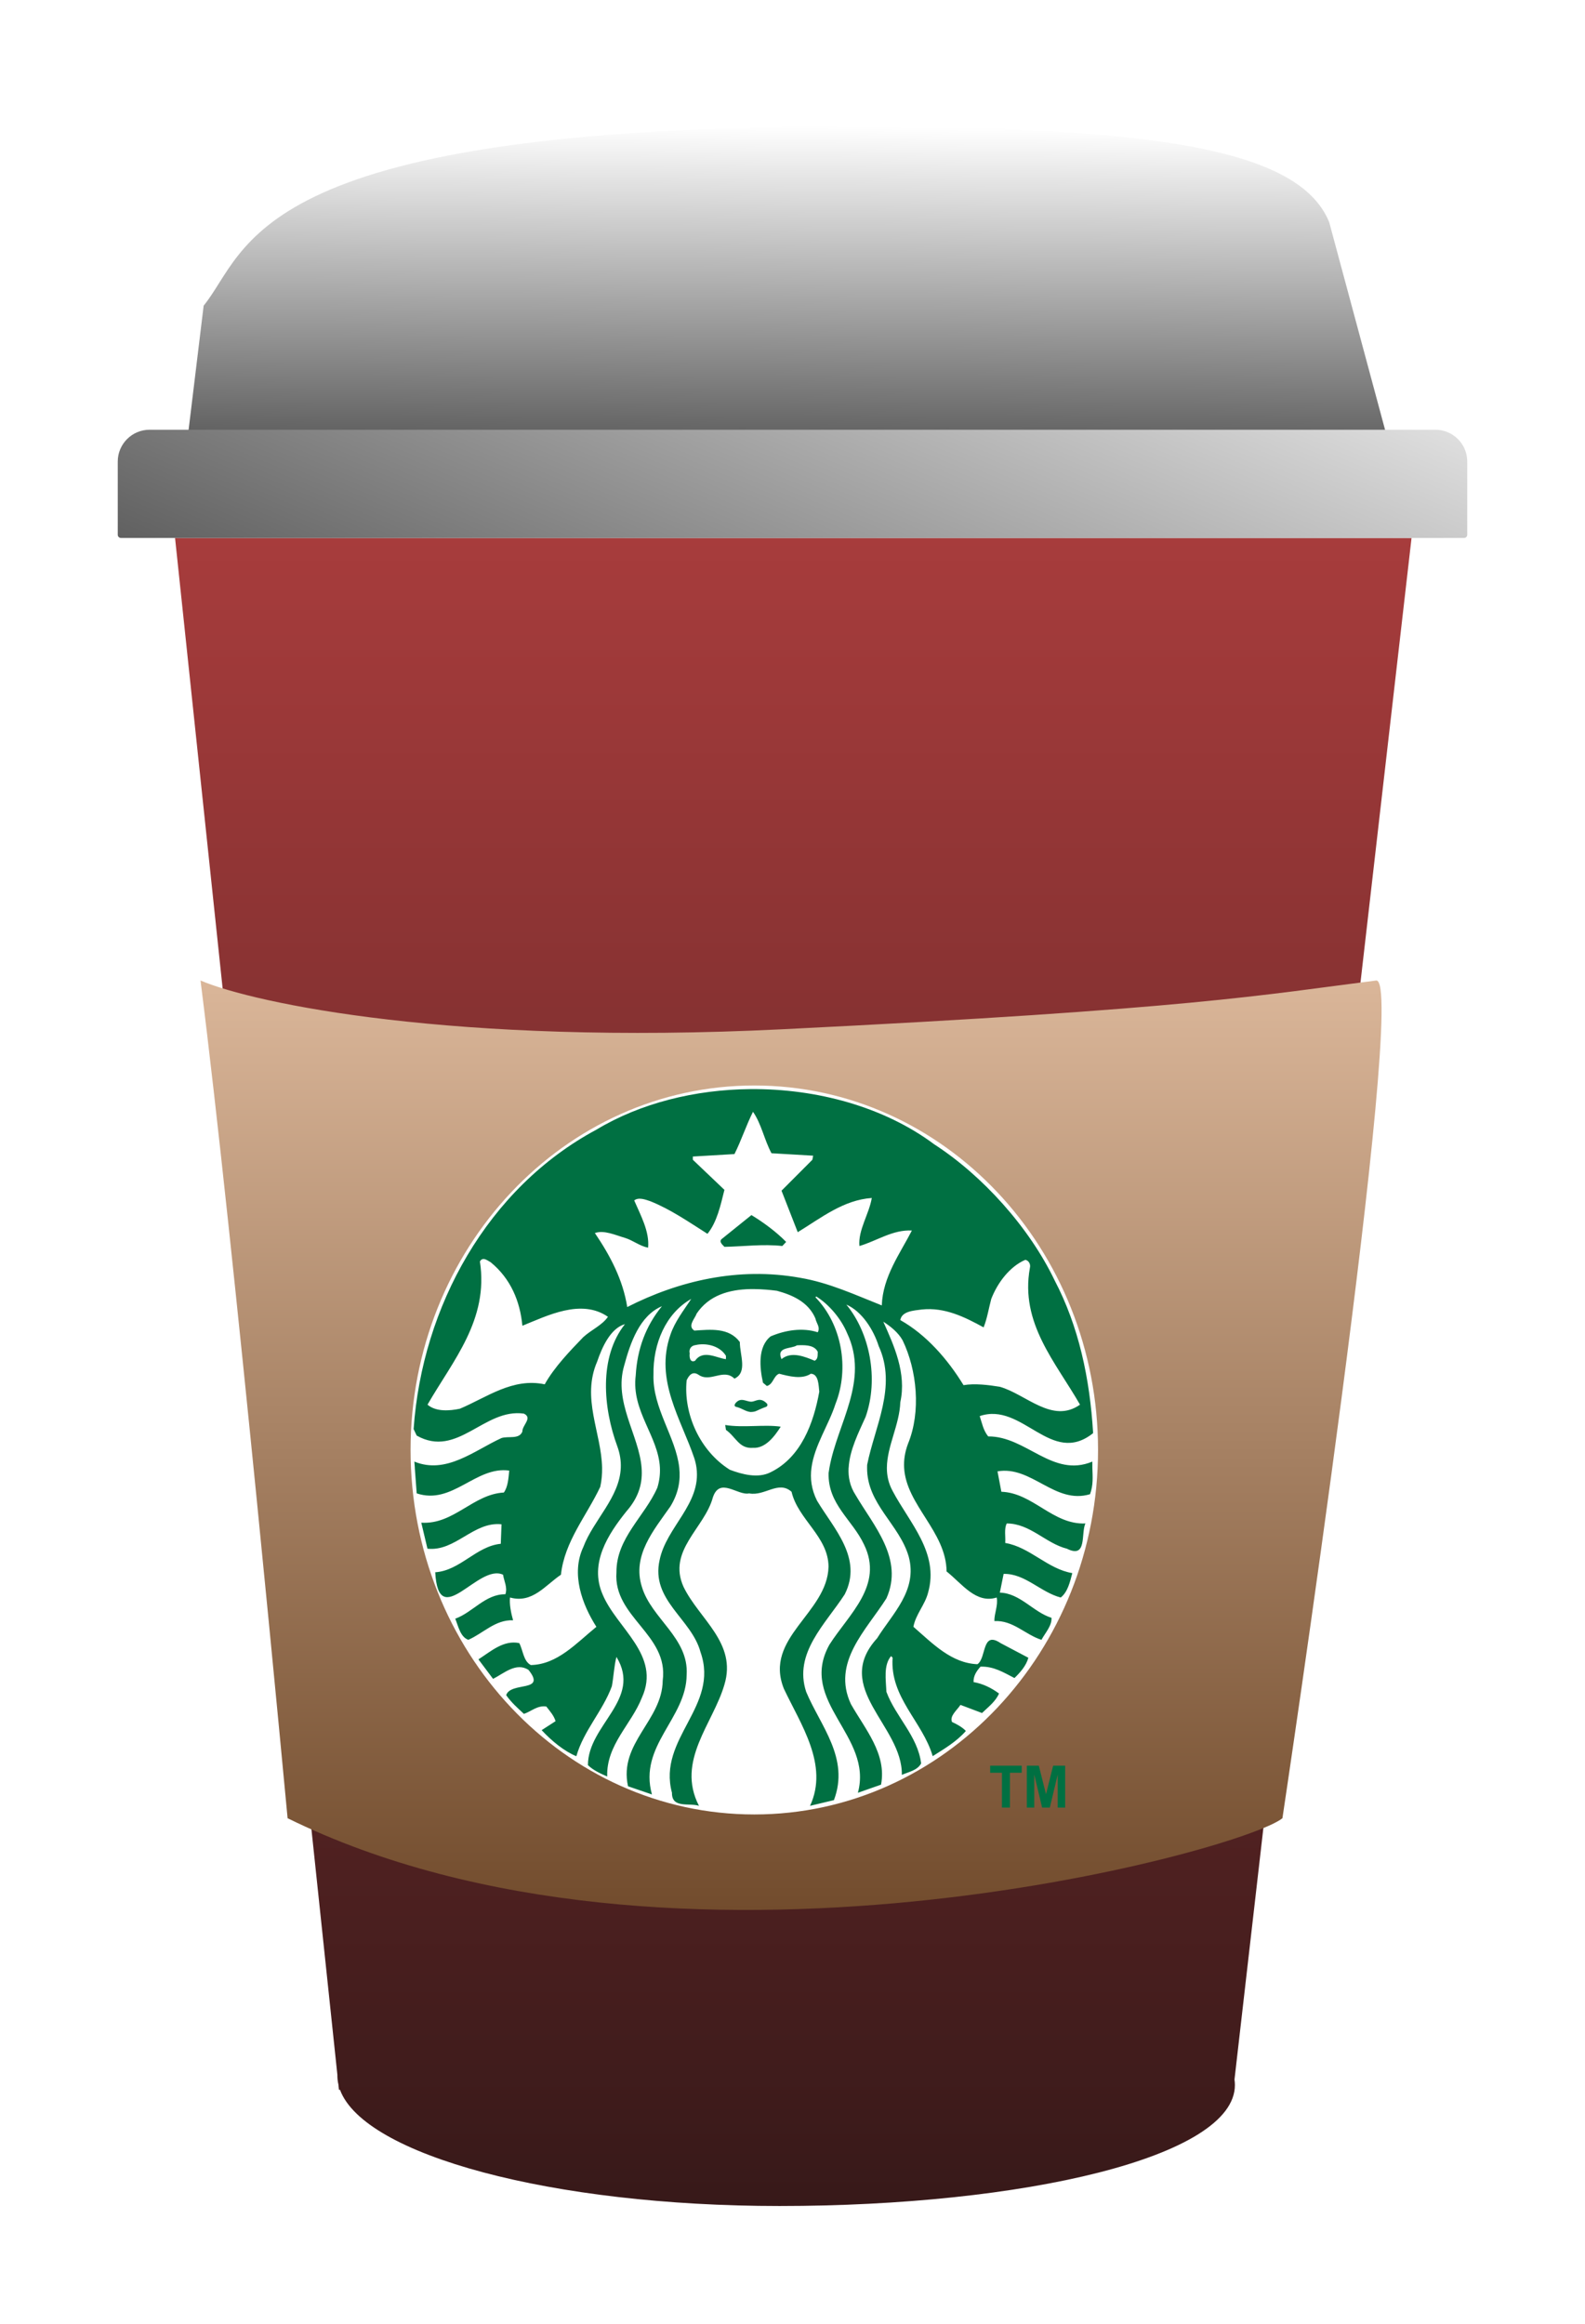 <svg width="498" height="730" viewBox="0 0 498 730" fill="none" xmlns="http://www.w3.org/2000/svg">
<g filter="url(#filter0_d)">
<path fill-rule="evenodd" clip-rule="evenodd" d="M423.5 173H35L86.002 655.785C86.001 655.856 86 655.928 86 656C86 656.945 86.108 657.883 86.322 658.812L86.5 660.5H86.827C94.42 681.027 153.352 697 224.925 697C301.651 697 368 681.644 368 659C368 658.422 367.957 657.845 367.871 657.269L423.5 173Z" fill="url(#paint0_linear)"/>
<path d="M240.048 43.787C57.745 44.6 58.156 82.711 43.986 100.019L38 149.396C248.669 133.291 407.625 138.489 418.982 153.14L397.625 73.787C388.161 50.657 342.484 43.33 240.048 43.787Z" fill="url(#paint1_linear)"/>
<path d="M17 149C17 143.477 21.477 139 27 139H431C436.523 139 441 143.477 441 149V172C441 172.552 440.552 173 440 173H18C17.448 173 17 172.552 17 172V149Z" fill="url(#paint2_linear)"/>
<path d="M225.596 327.347C122.458 332.42 60.014 319.244 43 312.022C53.524 394.987 70.363 575.185 70.363 575.185C190.866 634.371 369.778 585.754 382.933 575.185C382.933 575.185 422.684 310.718 412.376 312.022C377 316.5 354.518 321.006 225.596 327.347Z" fill="url(#paint3_linear)"/>
<g style="mix-blend-mode:darken">
<path d="M324.999 459.5C324.999 522.737 276.646 574 217 574C157.353 574 109 522.738 109 459.5C109 396.264 157.353 345 217 345C276.647 345 324.999 396.264 324.999 459.5Z" fill="white"/>
<path d="M216.098 385.707C219.9 388.018 223.933 390.993 227.003 394.145L225.797 395.424C219.739 394.744 213.359 395.592 207.616 395.686C206.975 395.004 205.685 393.979 206.887 393.123L216.098 385.707ZM323.215 465.081C323.296 467.965 323.553 470.442 322.486 473.394C311.419 476.714 304.149 464.354 293.41 466.218L294.624 472.625C304.559 472.97 310.765 483.018 321.028 482.586C319.57 485.658 321.679 493.751 315.219 490.516C308.513 488.817 303.665 482.586 296.316 482.586C295.43 484.303 295.991 486.681 295.836 488.712C303.588 489.995 309.163 496.905 316.913 498.181C316.184 500.99 315.461 504.136 313.278 505.849C306.973 504.231 302.049 498.258 295.337 498.429L294.142 504.312C300.521 504.485 304.642 510.438 310.375 512.224C310.532 514.706 308.429 516.923 307.218 519.138C302.129 517.526 298.248 512.914 292.433 513.255C292.352 510.944 293.653 508.32 293.162 505.849C286.631 507.898 282.252 501.497 277.412 497.658C277.273 485.094 264.733 476.851 264.07 465.081C263.943 462.734 264.282 460.229 265.296 457.537C269.417 447.486 268.123 434.436 263.603 425.064C262.23 422.598 259.797 420.651 257.529 419.201C260.847 426.617 264.89 435.38 262.872 444.496C262.638 451.535 258.701 458.295 258.656 465.081C258.64 467.5 259.13 469.92 260.449 472.363C265.703 482.344 275.156 491.792 271.602 504.31C270.624 508.154 267.714 511.128 266.988 515.041C273.134 520.41 278.946 526.461 287.102 526.802C290.008 524.844 288.394 516.163 294.372 520.167L303.1 524.772C302.464 527.237 300.508 529.445 298.736 531.143C295.425 529.442 292.194 527.404 288.065 527.57C286.847 528.933 285.799 530.462 285.892 532.418C288.798 532.922 291.464 534.216 293.891 536.008C292.764 538.569 290.568 540.173 288.548 542.134L281.777 539.58C280.647 541.287 278.299 543.08 279.123 544.952C280.65 545.642 282.345 546.575 283.47 547.771C280.481 551.178 276.693 553.37 273.048 555.683C269.908 544.859 259.563 537.27 260.451 524.752L259.971 524.246C257.539 527.129 258.351 531.741 258.508 535.483C261.419 543.323 268.36 549.379 269.413 557.977C268.198 560.19 265.457 560.631 263.355 561.567C263.599 546.066 241.307 534.309 255.602 518.629C260.37 510.951 268.358 503.623 265.528 493.053C262.622 482.847 252.344 476.523 252.434 465.081L252.45 464.189C254.791 452.257 261.903 439.561 256.085 426.868C254.464 421.762 250.841 415.961 245.914 413.827C253.26 422.696 256.172 437.167 251.97 449.101C249.852 453.848 246.935 459.503 246.643 465.083H246.625C246.469 467.998 247.034 470.896 248.816 473.644C254.394 483.19 264.082 493.675 258.509 506.116C252.209 516.08 241.224 526.216 247.359 539.34C251.801 547.178 258.673 554.999 256.819 564.635L249.549 567.188C254.396 549.216 230.645 538.656 240.588 520.677C246.726 511.05 257.705 502.017 251.49 489.24C247.775 481.323 240.098 476.637 240.34 466.744L240.604 465.083C243.106 451.051 253.219 437.769 246.148 422.774C244.29 418.347 240.576 413.833 236.455 411.274L236.206 411.537C244.449 419.972 246.957 433.85 242.513 445.006C240.439 451.551 235.888 458.071 234.963 465.085C234.523 468.392 234.894 471.819 236.705 475.43C241.955 484.198 251.161 493.5 245.416 504.837C239.366 514.2 229.266 523.311 233.301 535.488C237.744 546.142 247.023 556.29 242.013 569.5L234.512 571.287C240.487 558.413 231.527 545.639 226.279 534.474C219.894 518.456 239.997 510.785 240.319 496.14C240.243 486.687 230.716 481.32 228.702 472.63C224.578 468.961 220.305 474.089 215.375 473.137C211.736 473.909 206.146 467.854 203.974 474.417C201.386 484.04 189.6 491.114 194.78 502.528C199.709 512.67 211.571 520.087 207.608 533.213C204.061 545.473 192.341 557.147 199.61 571.287C196.624 570.267 191.048 572.22 191.129 567.189C186.526 550.065 206.152 540.088 200.09 522.973C197.269 512.489 184.416 506.698 187.246 494.089C189.338 483.71 200.38 476.454 198.831 465.084C198.706 464.132 198.483 463.158 198.166 462.142C194.045 449.874 185.636 437.602 190.648 423.283C192.024 419.193 194.772 415.701 197.187 412.045C189.19 416.559 185.156 426.104 185.321 435.815C184.973 446.375 192.368 455.421 193.42 465.084C193.834 468.984 193.228 472.977 190.648 477.213C185.402 484.722 178.541 492.639 181.686 502.526C184.677 512.499 196.469 518.54 195.742 530.132C195.662 543.843 180.557 552.381 184.838 567.715L177.32 565.143C174.335 551.516 188.064 544.544 188.222 531.936C190.165 517.437 172.633 512.057 173.685 497.924C173.61 487.185 182.571 480.384 186.529 471.351C187.208 469.153 187.434 467.076 187.343 465.085C186.858 455.098 178.326 447.289 179.742 436.061C180.219 427.797 182.884 420.553 187.975 414.338C180.951 417.314 178.05 425.842 176.11 433C172.743 444.478 180.78 454.802 181.586 465.086C181.943 469.627 180.891 474.141 176.84 478.757C171.021 485.99 165.12 495.117 169.321 504.838C173.77 515.564 187.747 523.913 181.685 537.292C178.377 545.728 170.458 552.114 170.783 562.079C168.684 561.142 166.507 560.207 164.724 558.508C164.724 545.815 181.842 537.888 173.686 524.512C172.963 527.151 172.808 530.737 172.242 533.719C169.412 541.476 163.356 547.685 161.09 555.704C157.3 554.161 153.338 550.92 150.186 547.513L154.552 544.694C154.067 542.987 152.777 541.54 151.648 540.092C148.813 539.671 146.951 541.634 144.614 542.403C142.594 540.525 140.645 538.82 139.036 536.52C140.485 532.166 151.809 535.766 146.072 528.607C142.199 526.053 138.312 529.702 134.92 531.405L130.322 525.28C134.28 522.726 138.228 519.14 143.151 520.168C144.365 522.473 144.449 525.862 146.786 527.065C155.107 526.894 161.004 520.255 167.382 515.057C162.936 508.079 159.318 498.445 163.267 490.007C166.431 481.551 174.676 474.429 175.05 465.08C175.134 462.953 174.82 460.714 173.938 458.304C169.578 446.46 168.04 430.452 176.361 419.969C171.836 421.251 169.169 427.199 167.632 431.715C162.629 443.281 168.956 453.996 169.175 465.08C169.204 467.073 169.051 469.071 168.593 471.084C164.31 480.2 157.372 488.198 156.245 498.687C151.316 502.004 147.269 507.803 140.246 505.846C139.999 507.804 140.565 510.788 141.209 513.005C135.64 512.758 131.842 517.088 127.153 519.133C124.655 518.287 124.005 514.881 123.038 512.498C128.527 510.543 132.486 504.739 138.788 504.831C139.519 502.69 138.379 500.728 138.057 498.686C130.218 495.016 117.792 516.828 116.747 497.917C124.58 497.405 129.586 489.736 137.344 488.971L137.575 482.846C128.771 481.908 123.108 491.454 114.307 490.513L112.366 482.339C122.546 483.01 128.612 473.387 138.307 472.869C139.595 471.083 139.75 468.441 139.999 465.973C129.416 464.518 122.154 476.888 110.923 473.131C110.923 473.131 110.536 467.983 110.326 465.08H110.341C110.265 463.945 110.192 463.154 110.192 463.154C120.208 467.253 129.007 459.665 137.575 455.749C139.755 455.061 143.153 456.253 144.13 453.7C144.045 451.74 147.434 449.449 144.613 448.081C132.087 446.288 123.766 462.224 110.921 454.977L109.958 452.929C112.63 414.424 133.218 377.197 167.382 358.878C181.219 350.537 198.409 346.286 215.745 346.135C236.667 345.952 257.807 351.741 273.533 363.482C288.805 373.363 303.413 389.647 311.34 406.177C318.922 420.66 322.412 436.911 323.454 454.212C310.204 464.772 301.315 444.263 287.822 448.853C288.549 451.073 288.951 453.369 290.494 455.243C302.452 455.154 310.687 468.361 323.204 463.156L323.215 465.081ZM171.013 417.659C162.611 411.863 151.959 417.32 144.129 420.477C143.402 412.72 140.415 405.653 134.188 400.541C133.584 400.224 132.749 399.557 131.997 399.508C131.547 399.478 131.118 399.67 130.786 400.277C133.608 418.592 122.321 431.371 114.322 445.264C116.985 447.561 121.264 447.217 124.495 446.543C132.974 442.966 141.051 436.741 151.148 438.875C154.134 433.507 159.151 428.309 163.264 424.049C165.777 421.755 169.23 420.298 171.013 417.659ZM196.704 429.161C196.543 430.264 196.785 432.23 198.397 431.47C200.905 427.807 205.345 430.705 208.09 430.963V429.932C206.584 427.438 203.486 426.185 200.339 426.31C199.613 426.336 198.875 426.448 198.165 426.622C197.112 426.869 196.38 427.885 196.704 429.161ZM236.202 418.185C233.947 412.901 228.777 410.763 224.085 409.485C221.786 409.187 219.399 408.984 217.032 408.961C216.588 408.956 216.145 408.95 215.704 408.961C209.082 409.102 202.756 410.895 198.891 416.643C198.336 418.266 195.897 420.545 198.162 422C203.251 421.657 209.058 420.984 212.451 425.59C212.451 429.684 214.957 435.13 210.758 437.09C207.28 433.693 203.16 438.536 199.374 435.81C197.595 434.701 196.468 435.995 195.739 437.613C194.687 448.176 199.931 459.832 209.299 465.709C213.096 467.154 218.2 468.528 222.162 466.478C231.693 461.797 235.641 451.068 237.415 441.184C237.177 439.303 237.262 435.637 234.76 435.548C231.935 437.433 227.814 436.32 224.82 435.548C223.049 436.151 222.968 438.883 220.953 439.401L219.725 438.368C218.674 433.689 218.025 427.041 222.149 423.804C226.757 421.844 232.169 420.987 236.934 422.525C237.823 420.908 236.45 419.634 236.202 418.185ZM231.339 426.586C231.019 426.594 230.708 426.611 230.392 426.622C228.7 427.813 223.767 426.957 225.548 430.963C228.619 428.4 232.9 430.196 235.97 431.47C237.105 430.876 236.858 429.683 236.933 428.654C235.948 426.72 233.593 426.539 231.339 426.586ZM266.508 390.563C260.529 390.229 255.523 393.808 250.029 395.428C249.55 390.497 253.102 385.29 253.912 380.34C245.029 380.943 237.994 386.582 230.646 391.087C228.945 386.753 227.24 382.397 225.551 378.046L235.244 368.331L235.492 367.051L222.399 366.282C220.144 362.114 219.255 357.094 216.59 353.26C214.408 357.605 212.943 362.203 210.764 366.544L197.687 367.316V368.331L207.612 377.784C206.399 382.643 205.271 387.922 202.285 391.594C196.47 387.92 190.737 383.922 184.361 381.37C182.827 380.848 180.64 379.999 179.267 381.108C181.283 385.796 184.107 390.838 183.632 395.954C180.965 395.436 178.869 393.632 176.363 392.874C173.366 392.012 169.811 390.327 166.903 391.351C171.751 398.504 175.707 405.99 177.076 414.598C193.157 406.411 211.911 401.908 231.379 405.407C240.504 406.939 248.895 410.859 257.054 414.089C257.373 405.063 262.784 397.81 266.508 390.563ZM294.123 439.644C302.356 441.943 310.615 451.404 319.333 445.265C311.74 431.976 300.44 419.705 303.583 402.327C303.911 401.14 303.185 399.939 302.139 399.771C297.214 401.894 293.4 407.012 291.451 412.043C290.649 415.019 290.174 418.182 289.045 420.987C283.145 417.748 276.848 414.61 269.66 415.368C267.068 415.709 263.351 415.888 262.873 418.695C271.031 423.293 277.739 430.968 282.739 439.14C286.22 438.541 290.489 439.052 294.123 439.644ZM207.857 451.654L208.089 453.194C211.246 455.412 212.216 459.171 216.586 458.83C220.461 459.073 223.369 455.243 225.299 452.178C220.055 451.415 213.674 452.596 207.857 451.654ZM212.221 444.757C212.378 445.44 211.821 446.462 212.701 446.807C215.286 446.215 219.969 448.258 221.413 445.02C220.405 443.829 218.759 443.288 217.033 443.288C215.307 443.288 213.515 443.819 212.221 444.757Z" fill="#007042"/>
<path opacity="0.99" d="M207.863 441.801H225.574V449.476H207.863V441.801Z" fill="white"/>
<path d="M211.134 445.905C213.423 446.476 213.99 447.332 215.798 447.571C217.721 447.535 217.444 447.123 220.798 445.902C221.018 445.821 221.32 445.308 220.945 444.915C218.862 442.735 217.423 444.293 216.118 444.334C214.386 444.354 212.762 442.77 211.07 444.829C210.782 445.247 210.631 445.657 211.134 445.905Z" fill="#007042"/>
<path d="M294.809 571.834V560.903H291.107V558.677H301.02V560.903H297.327V571.834H294.809Z" fill="#007042"/>
<path d="M302.62 571.834V558.676H306.39L308.653 567.652L310.891 558.676H314.669V571.834H312.329V561.477L309.853 571.834H307.427L304.96 561.477V571.834H302.62Z" fill="#007042"/>
</g>
</g>
<defs>
<filter id="filter0_d" x="0" y="0.624" width="498" height="729.376" filterUnits="userSpaceOnUse" color-interpolation-filters="sRGB">
<feFlood flood-opacity="0" result="BackgroundImageFix"/>
<feColorMatrix in="SourceAlpha" type="matrix" values="0 0 0 0 0 0 0 0 0 0 0 0 0 0 0 0 0 0 127 0"/>
<feOffset dx="20" dy="-4"/>
<feGaussianBlur stdDeviation="18.5"/>
<feColorMatrix type="matrix" values="0 0 0 0 0 0 0 0 0 0 0 0 0 0 0 0 0 0 0.54 0"/>
<feBlend mode="normal" in2="BackgroundImageFix" result="effect1_dropShadow"/>
<feBlend mode="normal" in="SourceGraphic" in2="effect1_dropShadow" result="shape"/>
</filter>
<linearGradient id="paint0_linear" x1="229.25" y1="173" x2="229.25" y2="697" gradientUnits="userSpaceOnUse">
<stop stop-color="#A73C3C"/>
<stop offset="1" stop-color="#371919"/>
</linearGradient>
<linearGradient id="paint1_linear" x1="229.55" y1="43.496" x2="228.491" y2="151.268" gradientUnits="userSpaceOnUse">
<stop stop-color="white"/>
<stop offset="1" stop-color="#525252"/>
</linearGradient>
<linearGradient id="paint2_linear" x1="284" y1="75" x2="199" y2="279" gradientUnits="userSpaceOnUse">
<stop stop-color="#DFDFDF"/>
<stop offset="1" stop-color="#4E4E4E"/>
</linearGradient>
<linearGradient id="paint3_linear" x1="228.542" y1="312.018" x2="228.542" y2="604" gradientUnits="userSpaceOnUse">
<stop stop-color="#DAB699"/>
<stop offset="1" stop-color="#724C2D"/>
</linearGradient>
</defs>
</svg>
